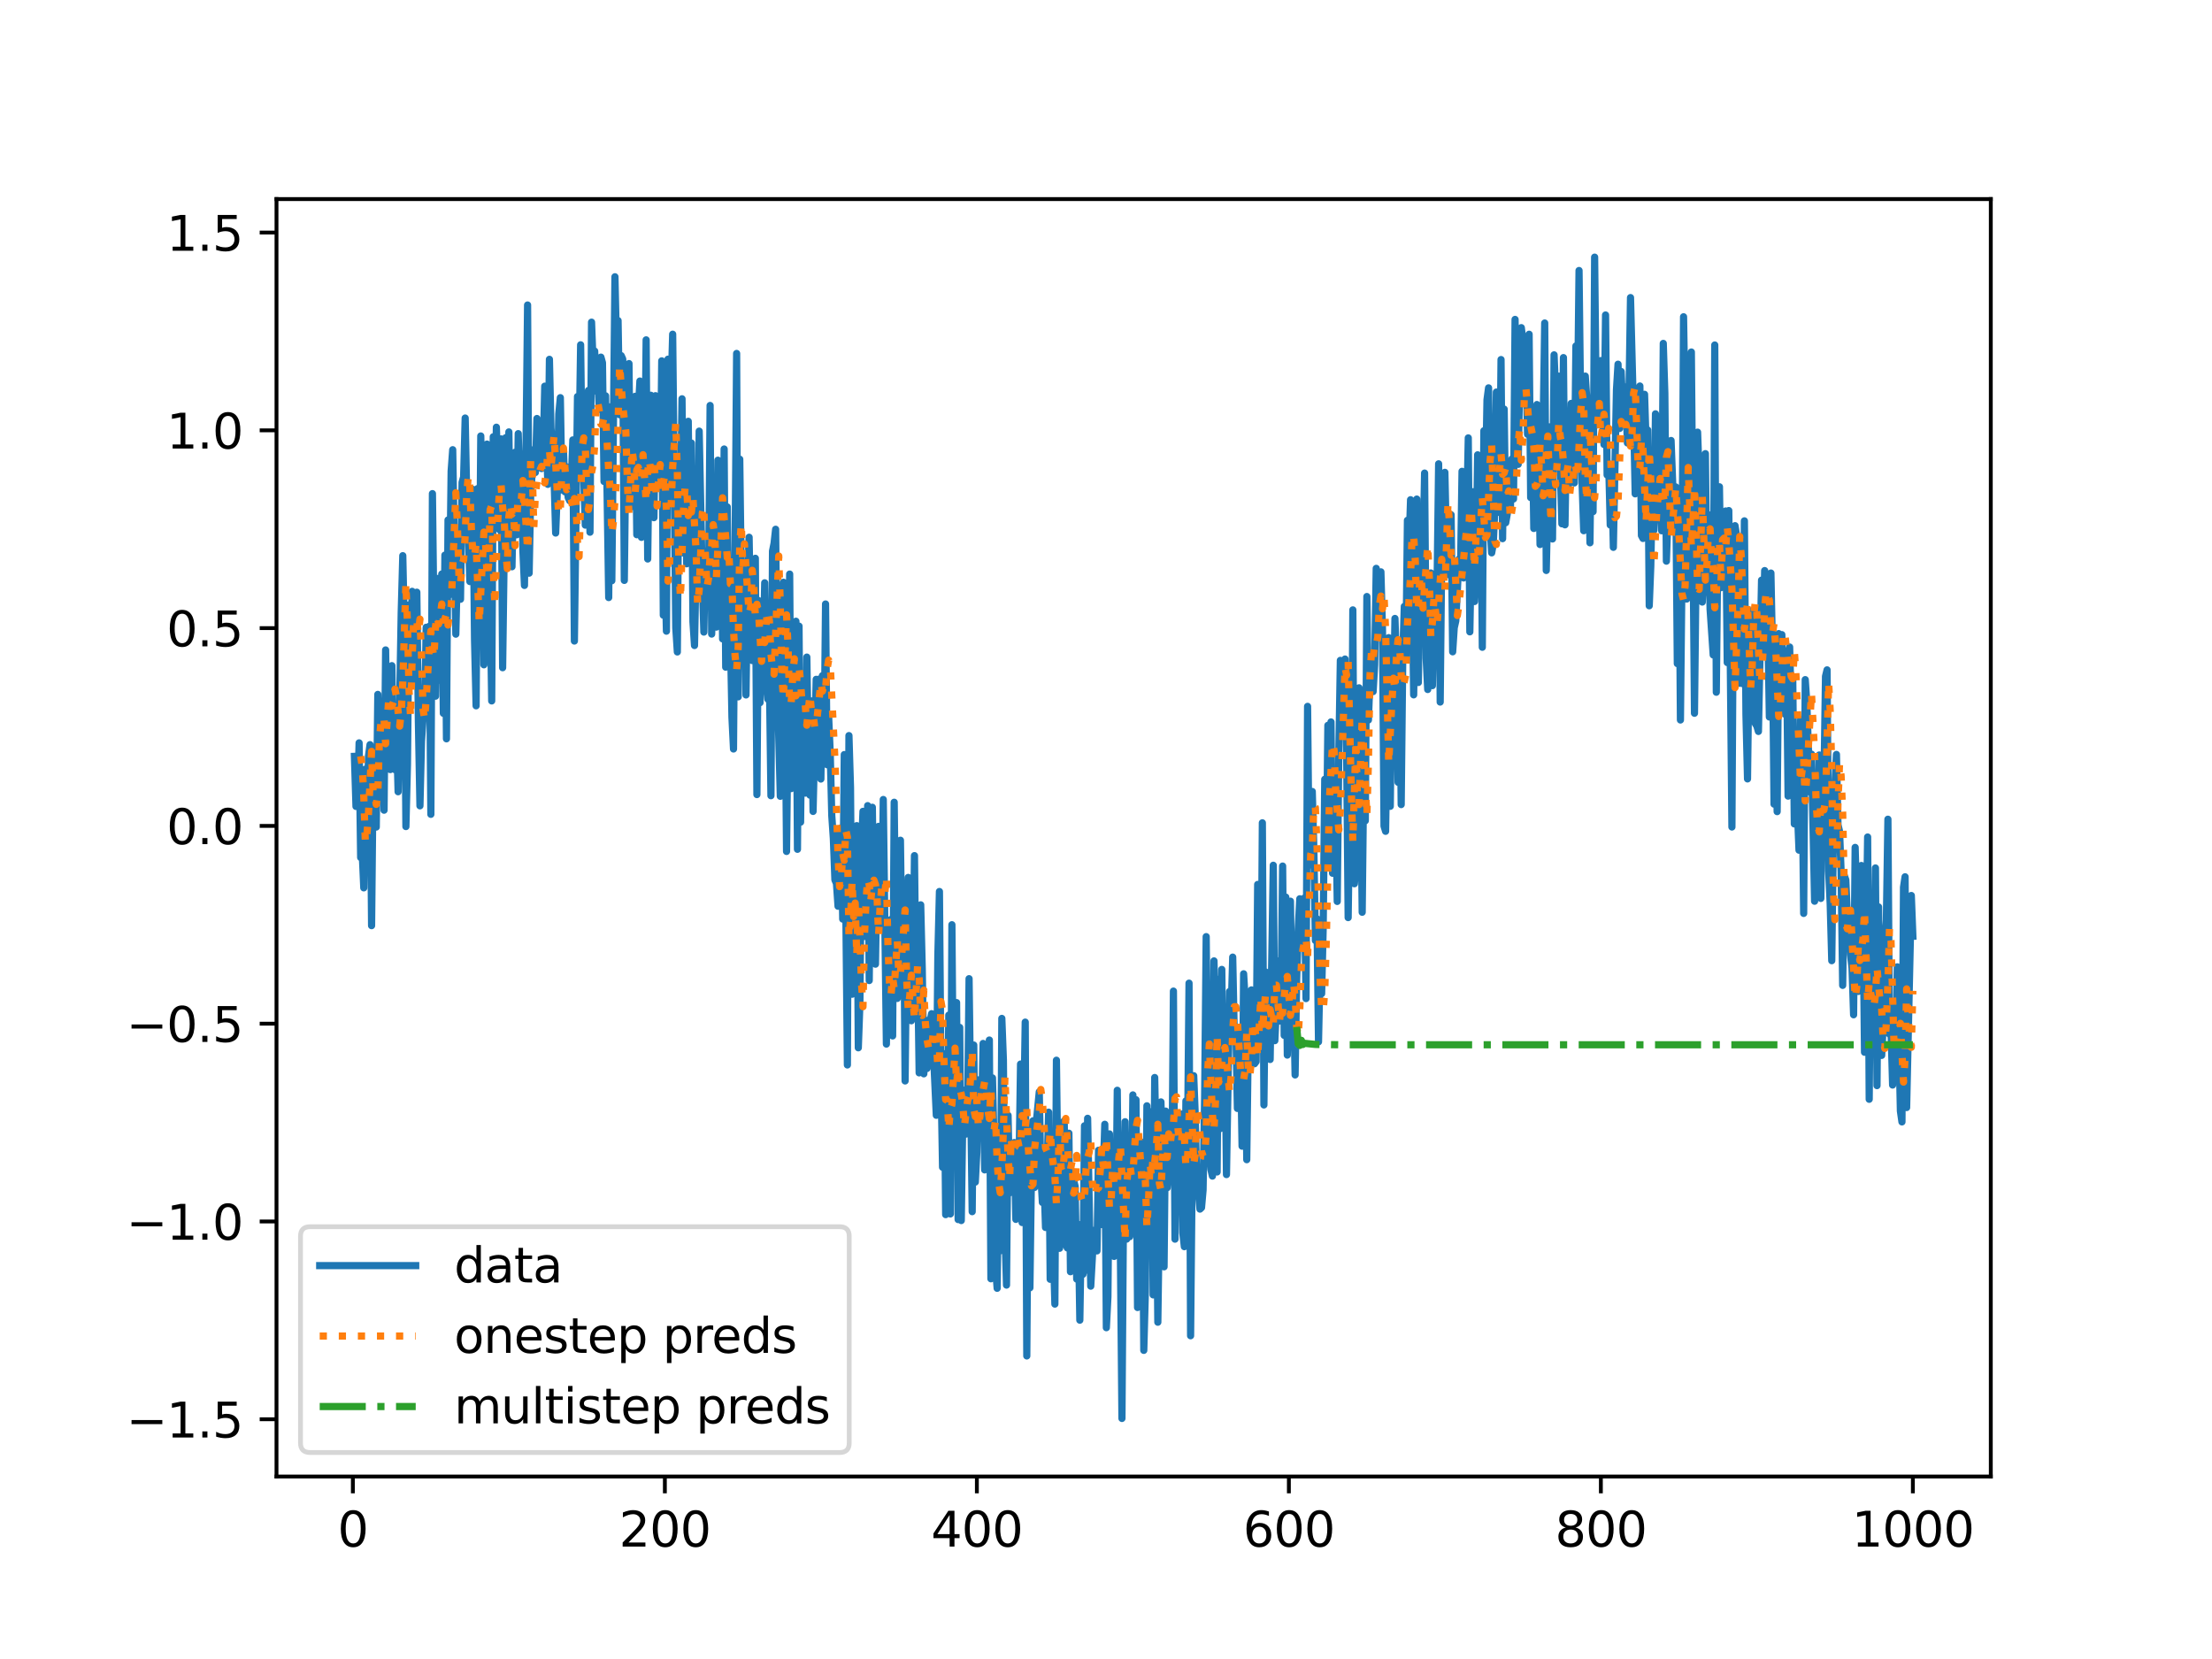 <?xml version="1.0" encoding="utf-8" standalone="no"?>
<!DOCTYPE svg PUBLIC "-//W3C//DTD SVG 1.1//EN"
  "http://www.w3.org/Graphics/SVG/1.1/DTD/svg11.dtd">
<svg xmlns:xlink="http://www.w3.org/1999/xlink" width="460.8pt" height="345.6pt" viewBox="0 0 460.8 345.6" xmlns="http://www.w3.org/2000/svg" version="1.1">
 <defs>
  <style type="text/css">*{stroke-linejoin: round; stroke-linecap: butt}</style>
 </defs>
 <g id="figure_1">
  <g id="patch_1">
   <path d="M 0 345.6 
L 460.8 345.6 
L 460.8 0 
L 0 0 
z
" style="fill: #ffffff"/>
  </g>
  <g id="axes_1">
   <g id="patch_2">
    <path d="M 57.6 307.584 
L 414.72 307.584 
L 414.72 41.472 
L 57.6 41.472 
z
" style="fill: #ffffff"/>
   </g>
   <g id="matplotlib.axis_1">
    <g id="xtick_1">
     <g id="line2d_1">
      <defs>
       <path id="md1dc7aeb8d" d="M 0 0 
L 0 3.5 
" style="stroke: #000000; stroke-width: 0.8"/>
      </defs>
      <g>
       <use xlink:href="#md1dc7aeb8d" x="73.508" y="307.584" style="stroke: #000000; stroke-width: 0.8"/>
      </g>
     </g>
     <g id="text_1">
      <!-- 0 -->
      <g transform="translate(70.326 322.182)scale(0.1 -0.1)">
       <defs>
        <path id="DejaVuSans-30" d="M 2034 4250 
Q 1547 4250 1301 3770 
Q 1056 3291 1056 2328 
Q 1056 1369 1301 889 
Q 1547 409 2034 409 
Q 2525 409 2770 889 
Q 3016 1369 3016 2328 
Q 3016 3291 2770 3770 
Q 2525 4250 2034 4250 
z
M 2034 4750 
Q 2819 4750 3233 4129 
Q 3647 3509 3647 2328 
Q 3647 1150 3233 529 
Q 2819 -91 2034 -91 
Q 1250 -91 836 529 
Q 422 1150 422 2328 
Q 422 3509 836 4129 
Q 1250 4750 2034 4750 
z
" transform="scale(0.016)"/>
       </defs>
       <use xlink:href="#DejaVuSans-30"/>
      </g>
     </g>
    </g>
    <g id="xtick_2">
     <g id="line2d_2">
      <g>
       <use xlink:href="#md1dc7aeb8d" x="138.504" y="307.584" style="stroke: #000000; stroke-width: 0.8"/>
      </g>
     </g>
     <g id="text_2">
      <!-- 200 -->
      <g transform="translate(128.96 322.182)scale(0.1 -0.1)">
       <defs>
        <path id="DejaVuSans-32" d="M 1228 531 
L 3431 531 
L 3431 0 
L 469 0 
L 469 531 
Q 828 903 1448 1529 
Q 2069 2156 2228 2338 
Q 2531 2678 2651 2914 
Q 2772 3150 2772 3378 
Q 2772 3750 2511 3984 
Q 2250 4219 1831 4219 
Q 1534 4219 1204 4116 
Q 875 4013 500 3803 
L 500 4441 
Q 881 4594 1212 4672 
Q 1544 4750 1819 4750 
Q 2544 4750 2975 4387 
Q 3406 4025 3406 3419 
Q 3406 3131 3298 2873 
Q 3191 2616 2906 2266 
Q 2828 2175 2409 1742 
Q 1991 1309 1228 531 
z
" transform="scale(0.016)"/>
       </defs>
       <use xlink:href="#DejaVuSans-32"/>
       <use xlink:href="#DejaVuSans-30" x="63.623"/>
       <use xlink:href="#DejaVuSans-30" x="127.246"/>
      </g>
     </g>
    </g>
    <g id="xtick_3">
     <g id="line2d_3">
      <g>
       <use xlink:href="#md1dc7aeb8d" x="203.5" y="307.584" style="stroke: #000000; stroke-width: 0.8"/>
      </g>
     </g>
     <g id="text_3">
      <!-- 400 -->
      <g transform="translate(193.956 322.182)scale(0.1 -0.1)">
       <defs>
        <path id="DejaVuSans-34" d="M 2419 4116 
L 825 1625 
L 2419 1625 
L 2419 4116 
z
M 2253 4666 
L 3047 4666 
L 3047 1625 
L 3713 1625 
L 3713 1100 
L 3047 1100 
L 3047 0 
L 2419 0 
L 2419 1100 
L 313 1100 
L 313 1709 
L 2253 4666 
z
" transform="scale(0.016)"/>
       </defs>
       <use xlink:href="#DejaVuSans-34"/>
       <use xlink:href="#DejaVuSans-30" x="63.623"/>
       <use xlink:href="#DejaVuSans-30" x="127.246"/>
      </g>
     </g>
    </g>
    <g id="xtick_4">
     <g id="line2d_4">
      <g>
       <use xlink:href="#md1dc7aeb8d" x="268.495" y="307.584" style="stroke: #000000; stroke-width: 0.8"/>
      </g>
     </g>
     <g id="text_4">
      <!-- 600 -->
      <g transform="translate(258.952 322.182)scale(0.1 -0.1)">
       <defs>
        <path id="DejaVuSans-36" d="M 2113 2584 
Q 1688 2584 1439 2293 
Q 1191 2003 1191 1497 
Q 1191 994 1439 701 
Q 1688 409 2113 409 
Q 2538 409 2786 701 
Q 3034 994 3034 1497 
Q 3034 2003 2786 2293 
Q 2538 2584 2113 2584 
z
M 3366 4563 
L 3366 3988 
Q 3128 4100 2886 4159 
Q 2644 4219 2406 4219 
Q 1781 4219 1451 3797 
Q 1122 3375 1075 2522 
Q 1259 2794 1537 2939 
Q 1816 3084 2150 3084 
Q 2853 3084 3261 2657 
Q 3669 2231 3669 1497 
Q 3669 778 3244 343 
Q 2819 -91 2113 -91 
Q 1303 -91 875 529 
Q 447 1150 447 2328 
Q 447 3434 972 4092 
Q 1497 4750 2381 4750 
Q 2619 4750 2861 4703 
Q 3103 4656 3366 4563 
z
" transform="scale(0.016)"/>
       </defs>
       <use xlink:href="#DejaVuSans-36"/>
       <use xlink:href="#DejaVuSans-30" x="63.623"/>
       <use xlink:href="#DejaVuSans-30" x="127.246"/>
      </g>
     </g>
    </g>
    <g id="xtick_5">
     <g id="line2d_5">
      <g>
       <use xlink:href="#md1dc7aeb8d" x="333.491" y="307.584" style="stroke: #000000; stroke-width: 0.8"/>
      </g>
     </g>
     <g id="text_5">
      <!-- 800 -->
      <g transform="translate(323.948 322.182)scale(0.1 -0.1)">
       <defs>
        <path id="DejaVuSans-38" d="M 2034 2216 
Q 1584 2216 1326 1975 
Q 1069 1734 1069 1313 
Q 1069 891 1326 650 
Q 1584 409 2034 409 
Q 2484 409 2743 651 
Q 3003 894 3003 1313 
Q 3003 1734 2745 1975 
Q 2488 2216 2034 2216 
z
M 1403 2484 
Q 997 2584 770 2862 
Q 544 3141 544 3541 
Q 544 4100 942 4425 
Q 1341 4750 2034 4750 
Q 2731 4750 3128 4425 
Q 3525 4100 3525 3541 
Q 3525 3141 3298 2862 
Q 3072 2584 2669 2484 
Q 3125 2378 3379 2068 
Q 3634 1759 3634 1313 
Q 3634 634 3220 271 
Q 2806 -91 2034 -91 
Q 1263 -91 848 271 
Q 434 634 434 1313 
Q 434 1759 690 2068 
Q 947 2378 1403 2484 
z
M 1172 3481 
Q 1172 3119 1398 2916 
Q 1625 2713 2034 2713 
Q 2441 2713 2670 2916 
Q 2900 3119 2900 3481 
Q 2900 3844 2670 4047 
Q 2441 4250 2034 4250 
Q 1625 4250 1398 4047 
Q 1172 3844 1172 3481 
z
" transform="scale(0.016)"/>
       </defs>
       <use xlink:href="#DejaVuSans-38"/>
       <use xlink:href="#DejaVuSans-30" x="63.623"/>
       <use xlink:href="#DejaVuSans-30" x="127.246"/>
      </g>
     </g>
    </g>
    <g id="xtick_6">
     <g id="line2d_6">
      <g>
       <use xlink:href="#md1dc7aeb8d" x="398.487" y="307.584" style="stroke: #000000; stroke-width: 0.8"/>
      </g>
     </g>
     <g id="text_6">
      <!-- 1000 -->
      <g transform="translate(385.762 322.182)scale(0.1 -0.1)">
       <defs>
        <path id="DejaVuSans-31" d="M 794 531 
L 1825 531 
L 1825 4091 
L 703 3866 
L 703 4441 
L 1819 4666 
L 2450 4666 
L 2450 531 
L 3481 531 
L 3481 0 
L 794 0 
L 794 531 
z
" transform="scale(0.016)"/>
       </defs>
       <use xlink:href="#DejaVuSans-31"/>
       <use xlink:href="#DejaVuSans-30" x="63.623"/>
       <use xlink:href="#DejaVuSans-30" x="127.246"/>
       <use xlink:href="#DejaVuSans-30" x="190.869"/>
      </g>
     </g>
    </g>
   </g>
   <g id="matplotlib.axis_2">
    <g id="ytick_1">
     <g id="line2d_7">
      <defs>
       <path id="m4ff60a6cf4" d="M 0 0 
L -3.5 0 
" style="stroke: #000000; stroke-width: 0.8"/>
      </defs>
      <g>
       <use xlink:href="#m4ff60a6cf4" x="57.6" y="295.657" style="stroke: #000000; stroke-width: 0.8"/>
      </g>
     </g>
     <g id="text_7">
      <!-- −1.5 -->
      <g transform="translate(26.317 299.456)scale(0.1 -0.1)">
       <defs>
        <path id="DejaVuSans-2212" d="M 678 2272 
L 4684 2272 
L 4684 1741 
L 678 1741 
L 678 2272 
z
" transform="scale(0.016)"/>
        <path id="DejaVuSans-2e" d="M 684 794 
L 1344 794 
L 1344 0 
L 684 0 
L 684 794 
z
" transform="scale(0.016)"/>
        <path id="DejaVuSans-35" d="M 691 4666 
L 3169 4666 
L 3169 4134 
L 1269 4134 
L 1269 2991 
Q 1406 3038 1543 3061 
Q 1681 3084 1819 3084 
Q 2600 3084 3056 2656 
Q 3513 2228 3513 1497 
Q 3513 744 3044 326 
Q 2575 -91 1722 -91 
Q 1428 -91 1123 -41 
Q 819 9 494 109 
L 494 744 
Q 775 591 1075 516 
Q 1375 441 1709 441 
Q 2250 441 2565 725 
Q 2881 1009 2881 1497 
Q 2881 1984 2565 2268 
Q 2250 2553 1709 2553 
Q 1456 2553 1204 2497 
Q 953 2441 691 2322 
L 691 4666 
z
" transform="scale(0.016)"/>
       </defs>
       <use xlink:href="#DejaVuSans-2212"/>
       <use xlink:href="#DejaVuSans-31" x="83.789"/>
       <use xlink:href="#DejaVuSans-2e" x="147.412"/>
       <use xlink:href="#DejaVuSans-35" x="179.199"/>
      </g>
     </g>
    </g>
    <g id="ytick_2">
     <g id="line2d_8">
      <g>
       <use xlink:href="#m4ff60a6cf4" x="57.6" y="254.454" style="stroke: #000000; stroke-width: 0.8"/>
      </g>
     </g>
     <g id="text_8">
      <!-- −1.0 -->
      <g transform="translate(26.317 258.254)scale(0.1 -0.1)">
       <use xlink:href="#DejaVuSans-2212"/>
       <use xlink:href="#DejaVuSans-31" x="83.789"/>
       <use xlink:href="#DejaVuSans-2e" x="147.412"/>
       <use xlink:href="#DejaVuSans-30" x="179.199"/>
      </g>
     </g>
    </g>
    <g id="ytick_3">
     <g id="line2d_9">
      <g>
       <use xlink:href="#m4ff60a6cf4" x="57.6" y="213.252" style="stroke: #000000; stroke-width: 0.8"/>
      </g>
     </g>
     <g id="text_9">
      <!-- −0.5 -->
      <g transform="translate(26.317 217.051)scale(0.1 -0.1)">
       <use xlink:href="#DejaVuSans-2212"/>
       <use xlink:href="#DejaVuSans-30" x="83.789"/>
       <use xlink:href="#DejaVuSans-2e" x="147.412"/>
       <use xlink:href="#DejaVuSans-35" x="179.199"/>
      </g>
     </g>
    </g>
    <g id="ytick_4">
     <g id="line2d_10">
      <g>
       <use xlink:href="#m4ff60a6cf4" x="57.6" y="172.049" style="stroke: #000000; stroke-width: 0.8"/>
      </g>
     </g>
     <g id="text_10">
      <!-- 0.0 -->
      <g transform="translate(34.697 175.848)scale(0.1 -0.1)">
       <use xlink:href="#DejaVuSans-30"/>
       <use xlink:href="#DejaVuSans-2e" x="63.623"/>
       <use xlink:href="#DejaVuSans-30" x="95.41"/>
      </g>
     </g>
    </g>
    <g id="ytick_5">
     <g id="line2d_11">
      <g>
       <use xlink:href="#m4ff60a6cf4" x="57.6" y="130.846" style="stroke: #000000; stroke-width: 0.8"/>
      </g>
     </g>
     <g id="text_11">
      <!-- 0.5 -->
      <g transform="translate(34.697 134.645)scale(0.1 -0.1)">
       <use xlink:href="#DejaVuSans-30"/>
       <use xlink:href="#DejaVuSans-2e" x="63.623"/>
       <use xlink:href="#DejaVuSans-35" x="95.41"/>
      </g>
     </g>
    </g>
    <g id="ytick_6">
     <g id="line2d_12">
      <g>
       <use xlink:href="#m4ff60a6cf4" x="57.6" y="89.643" style="stroke: #000000; stroke-width: 0.8"/>
      </g>
     </g>
     <g id="text_12">
      <!-- 1.0 -->
      <g transform="translate(34.697 93.443)scale(0.1 -0.1)">
       <use xlink:href="#DejaVuSans-31"/>
       <use xlink:href="#DejaVuSans-2e" x="63.623"/>
       <use xlink:href="#DejaVuSans-30" x="95.41"/>
      </g>
     </g>
    </g>
    <g id="ytick_7">
     <g id="line2d_13">
      <g>
       <use xlink:href="#m4ff60a6cf4" x="57.6" y="48.441" style="stroke: #000000; stroke-width: 0.8"/>
      </g>
     </g>
     <g id="text_13">
      <!-- 1.5 -->
      <g transform="translate(34.697 52.24)scale(0.1 -0.1)">
       <use xlink:href="#DejaVuSans-31"/>
       <use xlink:href="#DejaVuSans-2e" x="63.623"/>
       <use xlink:href="#DejaVuSans-35" x="95.41"/>
      </g>
     </g>
    </g>
   </g>
   <g id="line2d_14">
    <path d="M 73.833 157.565 
L 74.158 167.995 
L 74.483 166.938 
L 74.808 154.753 
L 75.133 178.634 
L 75.458 177.735 
L 75.783 184.956 
L 76.108 160.222 
L 76.433 173.806 
L 76.758 157.525 
L 77.083 155.124 
L 77.408 192.831 
L 77.732 160.825 
L 78.057 158.688 
L 78.382 172.291 
L 78.707 144.656 
L 79.357 164.699 
L 79.682 156.623 
L 80.007 168.777 
L 80.332 135.393 
L 80.657 158.164 
L 80.982 155.453 
L 81.307 160.316 
L 81.632 138.668 
L 81.957 158.981 
L 82.282 160.341 
L 82.607 152.511 
L 82.932 164.934 
L 83.582 127.538 
L 83.907 115.758 
L 84.232 131.071 
L 84.557 172.188 
L 84.882 159.231 
L 85.207 126.009 
L 85.532 142.545 
L 85.857 123.186 
L 86.182 142.658 
L 86.507 136.561 
L 86.832 123.366 
L 87.157 150.36 
L 87.482 167.869 
L 87.807 154.422 
L 88.132 149.648 
L 88.457 149.164 
L 88.782 130.674 
L 89.107 142.908 
L 89.432 130.46 
L 89.757 169.64 
L 90.082 102.832 
L 90.407 130.014 
L 90.732 145.028 
L 91.057 120.49 
L 91.707 141.73 
L 92.032 119.58 
L 92.357 148.599 
L 92.682 115.638 
L 93.007 153.908 
L 93.331 108.321 
L 93.656 123.897 
L 93.981 98.146 
L 94.306 93.683 
L 94.956 132.106 
L 95.281 118.602 
L 95.606 115.2 
L 95.931 124.834 
L 96.256 100.491 
L 96.581 99.377 
L 96.906 87.085 
L 97.231 103.421 
L 97.556 110.939 
L 97.881 121.146 
L 98.206 116.414 
L 98.531 101.947 
L 98.856 133.385 
L 99.181 147.031 
L 99.506 101.772 
L 99.831 128.611 
L 100.156 90.821 
L 100.481 110.47 
L 100.806 138.49 
L 101.131 108.384 
L 101.456 92.512 
L 101.781 104.174 
L 102.431 146.015 
L 102.756 90.986 
L 103.081 107.062 
L 103.406 88.997 
L 104.056 110.369 
L 104.381 91.428 
L 104.706 139.097 
L 105.356 91.177 
L 105.681 117.331 
L 106.006 89.977 
L 106.331 113.337 
L 106.656 118.064 
L 106.981 101.724 
L 107.306 94.21 
L 107.631 111.412 
L 107.956 90.334 
L 108.281 101.751 
L 108.606 94.558 
L 108.931 114.773 
L 109.255 121.955 
L 109.905 63.538 
L 110.23 119.402 
L 110.555 102.787 
L 111.205 93.657 
L 111.53 98.427 
L 111.855 87.182 
L 112.18 95.625 
L 112.505 96.394 
L 112.83 97.609 
L 113.155 94.639 
L 113.48 80.447 
L 114.13 100.899 
L 114.455 74.853 
L 114.78 89.146 
L 115.105 93.625 
L 115.43 99.958 
L 115.755 111.041 
L 116.08 102.799 
L 116.405 86.232 
L 116.73 82.84 
L 117.055 102.081 
L 117.38 93.863 
L 117.705 102.463 
L 118.03 97.252 
L 118.355 103.622 
L 118.68 104.316 
L 119.005 100.487 
L 119.33 91.642 
L 119.655 133.54 
L 120.305 82.602 
L 120.63 93.21 
L 120.955 71.827 
L 121.28 97.143 
L 121.605 99.52 
L 121.93 109.393 
L 122.255 100.062 
L 122.58 81.339 
L 122.905 110.869 
L 123.23 67.111 
L 123.555 75.786 
L 123.88 73.131 
L 124.205 81.507 
L 124.53 79.238 
L 124.855 85.287 
L 125.179 74.398 
L 125.504 75.563 
L 125.829 100.308 
L 126.154 82.455 
L 126.804 124.484 
L 127.129 84.749 
L 127.454 120.98 
L 128.104 57.657 
L 128.429 72.004 
L 128.754 66.782 
L 129.079 86.399 
L 129.404 74.084 
L 129.729 74.799 
L 130.054 120.907 
L 130.379 93.669 
L 130.704 93.306 
L 131.029 75.739 
L 131.354 105.684 
L 131.679 94.211 
L 132.004 95.732 
L 132.329 82.555 
L 132.654 111.39 
L 132.979 85.339 
L 133.304 79.38 
L 133.629 111.941 
L 133.954 92.013 
L 134.279 101.089 
L 134.604 70.799 
L 134.929 116.446 
L 135.254 91.45 
L 135.579 82.34 
L 135.904 105.544 
L 136.229 107.837 
L 136.554 82.431 
L 136.879 97.972 
L 137.204 99.202 
L 137.529 101.819 
L 137.854 75.169 
L 138.179 128.155 
L 138.504 117.364 
L 138.829 131.483 
L 139.154 74.827 
L 139.479 100.56 
L 139.804 80.97 
L 140.129 69.62 
L 140.779 130.824 
L 141.103 135.814 
L 141.428 95.304 
L 141.753 105.884 
L 142.078 83.074 
L 142.403 115.209 
L 142.728 91.877 
L 143.053 117.45 
L 143.378 87.764 
L 143.703 115.615 
L 144.028 92.291 
L 144.353 129.53 
L 144.678 134.47 
L 145.003 117.93 
L 145.328 118.43 
L 145.653 89.813 
L 146.303 121.15 
L 146.628 131.673 
L 146.953 114.774 
L 147.278 115.057 
L 147.603 122.151 
L 147.928 84.466 
L 148.253 132.089 
L 148.578 120.98 
L 148.903 100.371 
L 149.228 130.637 
L 149.553 95.869 
L 149.878 105.68 
L 150.203 97.234 
L 150.528 133.092 
L 150.853 93.536 
L 151.178 138.986 
L 151.503 105.6 
L 151.828 136.926 
L 152.153 132.547 
L 152.478 149.443 
L 152.803 156.03 
L 153.453 73.63 
L 153.778 145.166 
L 154.103 95.657 
L 154.428 120.45 
L 154.753 117.188 
L 155.078 122.047 
L 155.403 144.771 
L 155.728 121.654 
L 156.053 111.921 
L 156.378 130.715 
L 156.703 137.604 
L 157.027 124.587 
L 157.352 116.303 
L 157.677 165.526 
L 158.002 125.094 
L 158.327 146.383 
L 158.652 134.299 
L 158.977 136.903 
L 159.302 121.409 
L 159.627 141.091 
L 159.952 145.649 
L 160.277 141.122 
L 160.602 165.761 
L 160.927 114.802 
L 161.252 113.18 
L 161.577 110.256 
L 161.902 141.141 
L 162.552 165.882 
L 162.877 129.084 
L 163.202 121.295 
L 163.527 140.412 
L 163.852 177.371 
L 164.502 119.59 
L 164.827 164.278 
L 165.152 146.044 
L 165.477 150.414 
L 165.802 129.414 
L 166.127 176.924 
L 166.452 130.431 
L 166.777 171.274 
L 167.102 142.308 
L 167.427 157.238 
L 167.752 165.221 
L 168.077 136.887 
L 168.402 157.497 
L 168.727 165.642 
L 169.052 146.009 
L 169.377 169.034 
L 170.027 141.515 
L 170.352 161.597 
L 170.677 141.468 
L 171.002 162.287 
L 171.327 140.752 
L 171.652 158.199 
L 171.977 125.82 
L 172.302 159.308 
L 172.627 149.421 
L 172.951 156.874 
L 173.276 169.93 
L 173.601 174.668 
L 173.926 183.296 
L 174.251 184.044 
L 174.576 188.787 
L 174.901 172.867 
L 175.226 172.468 
L 175.551 191.462 
L 175.876 157.195 
L 176.526 221.85 
L 176.851 153.236 
L 177.176 164.037 
L 177.501 207.12 
L 177.826 197.989 
L 178.151 179.796 
L 178.476 171.998 
L 178.801 218.273 
L 179.126 209.255 
L 179.451 176.925 
L 179.776 169.015 
L 180.101 195.088 
L 180.426 185.622 
L 180.751 167.829 
L 181.076 204.262 
L 181.401 173.613 
L 181.726 168.171 
L 182.051 193.93 
L 182.376 200.854 
L 182.701 180.898 
L 183.026 172.147 
L 183.351 191.533 
L 183.676 193.704 
L 184.001 166.551 
L 184.651 217.501 
L 184.976 192.657 
L 185.301 203.793 
L 185.626 191.523 
L 185.951 215.801 
L 186.276 167.122 
L 186.601 195.274 
L 186.926 207.988 
L 187.576 175.037 
L 187.901 199.522 
L 188.226 184.001 
L 188.55 225.181 
L 188.875 195.734 
L 189.2 182.786 
L 189.525 205.704 
L 189.85 212.642 
L 190.175 206.173 
L 190.5 178.244 
L 190.825 207.31 
L 191.15 200.299 
L 191.475 223.497 
L 191.8 188.495 
L 192.125 201.875 
L 192.45 223.697 
L 192.775 212.518 
L 193.1 222.593 
L 193.425 219.963 
L 193.75 212.779 
L 194.075 211.17 
L 195.05 232.335 
L 195.375 198.961 
L 195.7 185.715 
L 196.025 224.551 
L 196.35 243.161 
L 196.675 219.511 
L 197 253.03 
L 197.325 238.763 
L 197.65 211.464 
L 197.975 252.886 
L 198.3 192.637 
L 198.625 231.529 
L 198.95 226.096 
L 199.275 208.86 
L 199.6 254.059 
L 199.925 214.025 
L 200.25 254.261 
L 200.575 232.004 
L 200.9 227.101 
L 201.225 236.253 
L 201.55 233.58 
L 201.875 203.879 
L 202.525 252.411 
L 202.85 217.702 
L 203.175 246.249 
L 203.5 240.002 
L 203.825 224.956 
L 204.15 230.303 
L 204.474 232.799 
L 204.799 217.368 
L 205.124 243.713 
L 205.449 238.12 
L 205.774 234.978 
L 206.099 216.658 
L 206.424 266.389 
L 206.749 224.548 
L 207.074 238.196 
L 207.399 264.172 
L 207.724 268.376 
L 208.049 241.961 
L 208.374 260.569 
L 208.699 212.154 
L 209.024 220.765 
L 209.349 256.415 
L 209.674 267.706 
L 209.999 232.357 
L 210.324 248.503 
L 210.649 248.186 
L 210.974 245.583 
L 211.299 238.012 
L 211.624 254.018 
L 211.949 246.712 
L 212.274 243.484 
L 212.599 221.663 
L 212.924 254.675 
L 213.574 212.927 
L 213.899 282.465 
L 214.224 239.675 
L 214.549 268.273 
L 214.874 244.043 
L 215.199 233.486 
L 215.524 247.368 
L 215.849 234.133 
L 216.499 227.447 
L 216.824 244.826 
L 217.149 250.492 
L 217.474 245.493 
L 217.799 255.705 
L 218.449 231.685 
L 218.774 266.498 
L 219.099 248.232 
L 219.749 271.667 
L 220.074 220.865 
L 220.398 246.78 
L 220.723 260.046 
L 221.048 251.812 
L 221.373 236.994 
L 221.698 233.488 
L 222.023 259.257 
L 222.348 259.973 
L 222.673 236.072 
L 222.998 264.925 
L 223.323 263.687 
L 223.648 245.891 
L 223.973 247.144 
L 224.298 266.453 
L 224.623 255.055 
L 224.948 275.017 
L 225.273 255.065 
L 225.598 265.458 
L 225.923 234.521 
L 226.248 264.614 
L 226.573 232.963 
L 227.223 267.93 
L 227.873 256.296 
L 228.198 260.545 
L 228.523 260.585 
L 228.848 239.621 
L 229.173 252.197 
L 229.498 255.102 
L 230.148 234.208 
L 230.473 276.584 
L 230.798 270.189 
L 231.123 236.214 
L 231.448 260.131 
L 231.773 257.119 
L 232.098 261.734 
L 232.423 257.685 
L 232.748 227.125 
L 233.073 260.785 
L 233.398 260.591 
L 233.723 295.488 
L 234.048 251.355 
L 234.373 233.675 
L 234.698 258.129 
L 235.023 253.592 
L 235.348 257.621 
L 235.673 255.486 
L 235.998 228.091 
L 236.322 249.845 
L 236.647 229.092 
L 236.972 272.381 
L 237.297 245.942 
L 237.622 267.576 
L 237.947 237.959 
L 238.272 281.306 
L 238.597 269.205 
L 238.922 230.356 
L 239.247 260.804 
L 239.572 253.192 
L 239.897 231.575 
L 240.222 269.745 
L 240.547 224.465 
L 240.872 241.775 
L 241.197 275.441 
L 241.847 229.553 
L 242.172 243.205 
L 242.497 263.899 
L 242.822 231.46 
L 243.147 247.428 
L 243.472 243.468 
L 243.797 236.316 
L 244.122 245.894 
L 244.447 206.464 
L 244.772 258.138 
L 245.097 235.888 
L 245.422 249.129 
L 245.747 243.953 
L 246.072 232.073 
L 246.397 256.818 
L 246.722 259.705 
L 247.047 229.334 
L 247.372 238.894 
L 247.697 204.808 
L 248.022 278.263 
L 248.347 244.294 
L 248.672 224.089 
L 248.997 232.427 
L 249.322 247.983 
L 249.647 248.015 
L 249.972 251.879 
L 250.297 251.571 
L 250.622 247.893 
L 250.947 228.611 
L 251.272 195.118 
L 251.597 228.701 
L 251.922 238.964 
L 252.246 243.616 
L 252.571 245.001 
L 252.896 200.171 
L 253.221 213.466 
L 253.546 244.145 
L 253.871 204.011 
L 254.196 235.119 
L 254.521 201.948 
L 254.846 231.323 
L 255.171 214.476 
L 255.496 244.688 
L 256.146 206.546 
L 256.471 210.741 
L 256.796 199.386 
L 257.121 215.461 
L 257.446 213.858 
L 257.771 230.909 
L 258.421 220.017 
L 258.746 238.766 
L 259.071 202.859 
L 259.396 208.417 
L 259.721 241.583 
L 260.046 216.011 
L 260.371 207.815 
L 260.696 206.213 
L 261.021 219.683 
L 261.346 221.597 
L 261.671 221.151 
L 261.996 184.247 
L 262.321 217.873 
L 262.646 216.313 
L 262.971 171.407 
L 263.296 230.179 
L 263.621 202.455 
L 263.946 203.708 
L 264.271 207.671 
L 264.596 220.709 
L 265.246 180.249 
L 265.571 216.791 
L 265.896 210.107 
L 266.221 200.184 
L 266.546 212.698 
L 266.871 208.628 
L 267.196 180.417 
L 267.521 215.692 
L 267.846 186.877 
L 268.17 219.794 
L 268.82 187.734 
L 269.145 207.892 
L 269.47 207.608 
L 269.795 223.929 
L 270.12 204.133 
L 270.445 193.472 
L 270.77 187.234 
L 271.095 197.409 
L 271.42 190.098 
L 271.745 187.056 
L 272.07 208.023 
L 272.395 147.148 
L 272.72 180.238 
L 273.37 164.879 
L 273.695 176.742 
L 274.02 195.937 
L 274.345 191.401 
L 274.67 217.035 
L 274.995 201.322 
L 275.32 207 
L 275.645 193.299 
L 275.97 162.337 
L 276.295 179.63 
L 276.62 151.102 
L 276.945 168.872 
L 277.27 150.391 
L 277.595 181.911 
L 277.92 171.48 
L 278.245 166.759 
L 278.57 187.784 
L 278.895 157.179 
L 279.22 137.567 
L 279.545 153.005 
L 279.87 147.958 
L 280.195 137.29 
L 280.52 155.951 
L 280.845 191.151 
L 281.17 168.465 
L 281.495 176.862 
L 281.82 127.048 
L 282.145 184.099 
L 282.47 180.186 
L 282.795 152.142 
L 283.12 143.284 
L 283.445 161.221 
L 283.769 190.038 
L 284.094 160.678 
L 284.419 170.973 
L 284.744 124.268 
L 285.069 149.993 
L 285.394 140.987 
L 285.719 136.776 
L 286.044 144.072 
L 286.369 138.487 
L 286.694 118.399 
L 287.019 132.63 
L 287.344 132.205 
L 287.669 119.126 
L 287.994 131.069 
L 288.319 172.096 
L 288.644 173.175 
L 289.294 132.836 
L 289.619 167.968 
L 289.944 139.342 
L 290.269 148.668 
L 290.594 128.835 
L 290.919 138.526 
L 291.244 162.964 
L 291.569 135.738 
L 291.894 167.607 
L 292.219 136.793 
L 292.544 126.317 
L 292.869 136.948 
L 293.194 108.387 
L 293.519 113.99 
L 293.844 104.105 
L 294.169 120.401 
L 294.494 144.75 
L 295.144 103.967 
L 295.469 142.176 
L 295.794 118.837 
L 296.119 132.877 
L 296.769 98.551 
L 297.094 137.13 
L 297.419 143.634 
L 297.744 128.982 
L 298.069 119.36 
L 298.394 142.829 
L 298.719 128.593 
L 299.044 130.328 
L 299.369 121.873 
L 299.693 96.621 
L 300.018 146.249 
L 300.343 114.745 
L 300.668 101.023 
L 300.993 98.396 
L 301.318 112.991 
L 301.643 119.711 
L 302.293 107.23 
L 302.618 135.781 
L 302.943 130.775 
L 303.268 129.338 
L 303.918 116.493 
L 304.243 119.401 
L 304.568 98.185 
L 304.893 120.398 
L 305.218 103.663 
L 305.543 107.434 
L 305.868 91.222 
L 306.193 131.625 
L 306.518 113.871 
L 306.843 102.432 
L 307.168 125.309 
L 307.493 117.816 
L 307.818 94.748 
L 308.143 107.82 
L 308.468 95.109 
L 308.793 134.838 
L 309.118 89.731 
L 309.443 101.798 
L 309.768 83.291 
L 310.093 80.799 
L 310.418 109.642 
L 310.743 115.169 
L 311.068 113.347 
L 311.393 106.171 
L 311.718 81.675 
L 312.043 89.184 
L 312.368 106.753 
L 312.693 74.902 
L 313.018 112.212 
L 313.343 85.226 
L 313.668 108.895 
L 313.993 107.055 
L 314.318 98.861 
L 314.643 105.717 
L 314.968 95.607 
L 315.293 103.947 
L 315.617 66.541 
L 315.942 89.536 
L 316.267 96.735 
L 316.592 78.364 
L 316.917 68.255 
L 317.242 70.914 
L 317.567 83.009 
L 317.892 76.664 
L 318.217 90.472 
L 318.542 69.629 
L 318.867 103.655 
L 319.192 87.734 
L 319.517 110.086 
L 319.842 86.141 
L 320.167 84.271 
L 320.492 91.846 
L 320.817 113.434 
L 321.142 86.654 
L 321.467 88.708 
L 321.792 67.288 
L 322.117 118.836 
L 322.767 88.92 
L 323.092 90.47 
L 323.417 112.273 
L 323.742 73.923 
L 324.392 90.36 
L 324.717 78.355 
L 325.042 97.346 
L 325.367 109.118 
L 325.692 74.494 
L 326.017 109.331 
L 326.342 89.911 
L 326.667 102.033 
L 326.992 95.784 
L 327.317 84.035 
L 327.642 98.447 
L 327.967 100.598 
L 328.292 72.066 
L 328.617 85.086 
L 328.942 56.354 
L 329.267 83.893 
L 329.592 101.036 
L 329.917 110.559 
L 330.242 78.35 
L 330.567 83.131 
L 330.892 89.593 
L 331.217 113.075 
L 331.541 86.376 
L 331.866 106.583 
L 332.191 53.568 
L 332.516 84.067 
L 332.841 88.499 
L 333.166 78.682 
L 333.491 75.113 
L 333.816 86.085 
L 334.141 92.602 
L 334.466 65.618 
L 334.791 98.947 
L 335.116 96.563 
L 335.441 109.371 
L 335.766 99.792 
L 336.091 114.021 
L 336.741 81.172 
L 337.066 75.87 
L 337.391 89.26 
L 337.716 77.391 
L 338.041 84.729 
L 338.366 80.567 
L 338.691 83.186 
L 339.016 92.275 
L 339.341 82.504 
L 339.666 61.995 
L 340.316 87.162 
L 340.641 102.877 
L 340.966 84.919 
L 341.291 86.531 
L 341.616 80.41 
L 341.941 111.565 
L 342.266 112.172 
L 342.591 82.146 
L 342.916 92.347 
L 343.241 89.569 
L 343.566 126.193 
L 343.891 117.891 
L 344.216 101.144 
L 344.541 110.467 
L 344.866 86.206 
L 345.191 105.75 
L 345.516 91.283 
L 345.841 104.937 
L 346.166 110.577 
L 346.491 71.537 
L 346.816 81.936 
L 347.141 116.898 
L 347.465 107.063 
L 347.79 110.434 
L 348.115 91.76 
L 348.765 108.899 
L 349.09 101.429 
L 349.415 138.243 
L 349.74 108.041 
L 350.065 149.986 
L 350.39 119.265 
L 350.715 65.99 
L 351.04 85.837 
L 351.365 124.793 
L 351.69 102.083 
L 352.015 118.753 
L 352.34 73.331 
L 352.99 148.584 
L 353.64 90.026 
L 353.965 99.341 
L 354.29 121.966 
L 354.615 125.419 
L 354.94 118.801 
L 355.265 94.502 
L 355.59 123.394 
L 355.915 107.203 
L 356.24 126.872 
L 356.89 136.434 
L 357.215 71.869 
L 357.54 144.205 
L 357.865 111.982 
L 358.19 101.404 
L 358.515 122.424 
L 358.84 107.595 
L 359.165 109.295 
L 359.49 106.442 
L 359.815 138.024 
L 360.14 106.361 
L 360.79 172.278 
L 361.115 118.374 
L 361.44 109.508 
L 361.765 111.599 
L 362.09 112.024 
L 362.415 142.348 
L 362.74 128.612 
L 363.065 142.436 
L 363.389 108.505 
L 363.714 148.867 
L 364.039 162.261 
L 364.364 136.122 
L 364.689 127.24 
L 365.014 129.375 
L 365.339 127.229 
L 365.664 150.731 
L 365.989 151.255 
L 366.314 152.371 
L 366.964 120.853 
L 367.289 132.145 
L 367.614 118.864 
L 367.939 135.724 
L 368.264 130.205 
L 368.589 149.363 
L 368.914 119.378 
L 369.239 135.51 
L 369.564 167.514 
L 369.889 148.014 
L 370.214 169.074 
L 370.539 131.988 
L 370.864 139.803 
L 371.189 132.205 
L 371.514 147.14 
L 371.839 148.782 
L 372.164 135.572 
L 372.489 165.842 
L 372.814 134.787 
L 373.139 146.635 
L 373.464 141.602 
L 373.789 171.637 
L 374.114 156.002 
L 374.439 169.092 
L 374.764 177.105 
L 375.089 149.953 
L 375.414 162.403 
L 375.739 190.279 
L 376.064 141.579 
L 376.389 146.316 
L 377.039 164.992 
L 377.364 157.099 
L 378.014 187.742 
L 378.339 162.484 
L 378.664 179.504 
L 378.989 157.277 
L 379.313 187.157 
L 379.638 162.591 
L 379.963 162.804 
L 380.288 140.886 
L 380.613 139.546 
L 380.938 181.396 
L 381.263 188.322 
L 381.588 200.128 
L 381.913 174.889 
L 382.238 163.786 
L 382.563 157.165 
L 382.888 171.832 
L 383.213 173.202 
L 383.538 181.582 
L 383.863 205.27 
L 384.188 182.393 
L 384.513 183.284 
L 384.838 190.637 
L 385.163 190.418 
L 385.488 198.86 
L 385.813 201.695 
L 386.138 211.397 
L 386.463 176.532 
L 386.788 188.38 
L 387.113 206.526 
L 387.438 185.731 
L 387.763 180.298 
L 388.088 189.333 
L 388.413 219.203 
L 389.063 174.363 
L 389.388 228.999 
L 389.713 194.161 
L 390.038 195.181 
L 390.363 206.476 
L 390.688 180.814 
L 391.013 226.154 
L 391.338 188.923 
L 391.663 217.991 
L 391.988 219.856 
L 392.313 213.257 
L 392.638 196.068 
L 392.963 191.788 
L 393.288 170.659 
L 393.613 215.441 
L 393.938 214.582 
L 394.263 226.034 
L 394.588 208.802 
L 394.912 223.769 
L 395.237 201.413 
L 395.887 231.443 
L 396.212 233.712 
L 396.537 184.812 
L 396.862 182.651 
L 397.187 230.719 
L 398.162 186.547 
L 398.487 195.039 
L 398.487 195.039 
" clip-path="url(#p81d1905dc8)" style="fill: none; stroke: #1f77b4; stroke-width: 1.5; stroke-linecap: square"/>
   </g>
   <g id="line2d_15">
    <path d="M 75.133 157.544 
L 75.458 159.613 
L 75.783 165.861 
L 76.108 175.536 
L 76.433 173.938 
L 76.758 169.559 
L 77.408 156.53 
L 77.732 165.356 
L 78.057 165.533 
L 78.382 167.564 
L 78.707 165.435 
L 79.032 154.302 
L 79.357 150.453 
L 79.682 150.947 
L 80.007 149.814 
L 80.332 154.93 
L 80.982 145.553 
L 81.307 145.252 
L 81.632 147.093 
L 81.957 146.241 
L 82.282 143.558 
L 82.607 145.164 
L 83.257 151.272 
L 83.582 148.445 
L 83.907 142.17 
L 84.557 121.516 
L 84.882 129.932 
L 85.207 143.789 
L 85.532 149.423 
L 85.857 137.088 
L 86.182 129.065 
L 86.507 129.672 
L 86.832 129.525 
L 87.157 131.949 
L 87.482 128.972 
L 87.807 136.706 
L 88.132 147.785 
L 88.457 149.873 
L 88.782 145.67 
L 89.432 134.675 
L 89.757 131.462 
L 90.082 135.07 
L 90.407 136.918 
L 90.732 130.418 
L 91.057 128.328 
L 91.382 129.987 
L 91.707 128.336 
L 92.032 125.822 
L 92.357 129.178 
L 92.682 128.951 
L 93.007 127.906 
L 93.331 130.204 
L 93.656 127.564 
L 93.981 126.282 
L 94.956 102.639 
L 95.281 109.152 
L 95.606 119.985 
L 95.931 121.739 
L 96.256 117.565 
L 96.581 116.638 
L 96.906 111.607 
L 97.231 102.777 
L 97.556 99.178 
L 97.881 101.409 
L 98.206 110.307 
L 98.531 115.763 
L 98.856 115.914 
L 99.181 113.385 
L 99.831 129.714 
L 100.806 110.843 
L 101.131 112.539 
L 101.456 120.18 
L 101.781 117.84 
L 102.106 106.193 
L 102.431 105.346 
L 102.756 118.286 
L 103.081 126.066 
L 103.731 107.9 
L 104.056 101.872 
L 104.381 100.998 
L 104.706 105.634 
L 105.031 108.341 
L 105.356 114.675 
L 105.681 118.457 
L 106.006 107.649 
L 106.331 104.972 
L 106.656 107.106 
L 106.981 106.629 
L 107.306 113.682 
L 107.956 103.397 
L 108.281 103.976 
L 108.606 103.944 
L 108.931 100.103 
L 109.255 103.668 
L 109.905 114.607 
L 110.23 109.268 
L 110.555 95.789 
L 110.88 97.95 
L 111.205 109.842 
L 111.53 102.947 
L 111.855 100.356 
L 112.505 97.918 
L 112.83 97.148 
L 113.155 100.213 
L 113.48 100.592 
L 113.805 98.346 
L 114.13 93.902 
L 114.455 93.79 
L 114.78 97.322 
L 115.43 90.661 
L 116.08 102.333 
L 116.405 107.135 
L 116.73 106.158 
L 117.055 97.689 
L 117.38 93.328 
L 118.03 102.029 
L 118.355 101.728 
L 118.68 103.508 
L 119.005 104.058 
L 119.33 105.879 
L 119.655 103.859 
L 119.98 104.627 
L 120.305 112.931 
L 120.63 115.95 
L 121.28 93.042 
L 121.605 91.221 
L 121.93 92.932 
L 122.255 102.992 
L 122.58 106.157 
L 122.905 104.134 
L 123.23 98.464 
L 123.555 96.824 
L 123.88 92.932 
L 124.205 83.564 
L 124.53 83.954 
L 124.855 85.656 
L 125.179 88.344 
L 125.504 88.388 
L 125.829 86.897 
L 126.154 86.679 
L 126.804 97.97 
L 127.129 102.162 
L 127.454 111.144 
L 127.779 108.757 
L 128.429 99.888 
L 129.079 76.056 
L 129.729 84.546 
L 130.379 89.901 
L 130.704 100.885 
L 131.029 106.99 
L 131.679 93.648 
L 132.004 96.408 
L 132.329 102.469 
L 132.654 97.924 
L 132.979 97.37 
L 133.304 99.503 
L 133.629 99.549 
L 133.954 94.722 
L 134.604 104.46 
L 134.929 98.228 
L 135.254 95.825 
L 135.579 98.082 
L 135.904 103.467 
L 136.229 95.744 
L 136.879 105.41 
L 137.204 99.821 
L 137.529 96.778 
L 137.854 102.362 
L 138.504 98.95 
L 138.829 106.437 
L 139.154 121.068 
L 139.479 117.898 
L 139.804 105.482 
L 140.129 97.325 
L 140.779 88.109 
L 141.103 98.306 
L 141.428 118.374 
L 141.753 124.65 
L 142.403 106.097 
L 142.728 101.331 
L 143.053 101.794 
L 143.378 107.405 
L 143.703 105.021 
L 144.028 106.69 
L 144.353 103.62 
L 145.003 114.647 
L 145.328 125.944 
L 145.653 122.894 
L 146.303 106.837 
L 146.628 105.548 
L 146.953 115.718 
L 147.278 122.33 
L 147.603 120.463 
L 147.928 115.942 
L 148.253 113.784 
L 148.578 109.293 
L 148.903 111.569 
L 149.228 120.39 
L 149.553 114.137 
L 149.878 113.164 
L 150.203 112.595 
L 150.528 103.702 
L 151.503 116.142 
L 151.828 114.931 
L 152.153 121.621 
L 152.478 121.825 
L 152.803 131.238 
L 153.128 136.621 
L 153.453 139.675 
L 153.778 134.856 
L 154.103 113.401 
L 154.428 109.103 
L 154.753 118.274 
L 155.078 113.289 
L 156.053 127.785 
L 156.378 126.569 
L 156.703 118.807 
L 157.027 121.8 
L 157.352 128.416 
L 157.677 125.878 
L 158.002 127.364 
L 158.652 137.764 
L 158.977 132.103 
L 159.302 133.857 
L 159.627 129.599 
L 159.952 127.308 
L 160.277 129.302 
L 160.602 136.226 
L 160.927 139.181 
L 161.252 140.444 
L 162.227 115.819 
L 162.552 126.03 
L 162.877 140.792 
L 163.202 145.446 
L 163.852 128.082 
L 164.177 134.937 
L 164.502 146.903 
L 164.827 146.293 
L 165.152 140.644 
L 165.477 137.239 
L 165.802 144.959 
L 166.127 138.938 
L 166.452 138.903 
L 166.777 142.088 
L 167.102 146.856 
L 167.427 146.672 
L 167.752 146.915 
L 168.077 151.073 
L 168.727 144.724 
L 169.052 148.254 
L 169.377 148.701 
L 169.702 151.383 
L 170.027 151.342 
L 171.002 142.187 
L 171.327 143.982 
L 171.652 142.668 
L 171.977 143.538 
L 172.302 139.365 
L 172.627 137.517 
L 172.951 138.41 
L 173.926 158.112 
L 174.576 178.22 
L 174.901 184.706 
L 175.226 183.367 
L 175.551 177.789 
L 175.876 179.225 
L 176.201 172.993 
L 176.526 174.368 
L 176.851 195.314 
L 177.176 191.822 
L 177.501 183.563 
L 177.826 190.936 
L 178.151 188.12 
L 178.476 199.118 
L 178.801 188.009 
L 179.126 194.802 
L 179.451 204.581 
L 179.776 209.717 
L 180.101 194.668 
L 180.426 187.422 
L 180.751 183.131 
L 181.076 184.316 
L 181.401 187.586 
L 181.726 184.487 
L 182.051 183.357 
L 182.376 184.276 
L 182.701 186.725 
L 183.026 194.829 
L 183.351 188.73 
L 183.676 184.814 
L 184.001 185.882 
L 184.326 186.268 
L 184.651 182.622 
L 184.976 196.87 
L 185.301 204.799 
L 185.626 207.114 
L 185.951 203.589 
L 186.276 205.935 
L 186.926 195.954 
L 187.251 203.194 
L 187.576 202.67 
L 188.55 189.564 
L 188.875 204.085 
L 189.2 210.301 
L 189.525 207.389 
L 189.85 203.153 
L 190.5 212.357 
L 191.15 201.245 
L 191.475 203.817 
L 191.8 211.367 
L 192.125 211.547 
L 192.45 206.255 
L 192.775 213.12 
L 193.1 216.439 
L 193.425 218.245 
L 193.75 218.659 
L 194.075 218.742 
L 194.4 215.18 
L 194.725 214.551 
L 195.05 217.495 
L 195.375 222.179 
L 195.7 220.665 
L 196.025 208.651 
L 196.35 210.528 
L 196.675 221.802 
L 197 229.07 
L 197.325 229.231 
L 197.65 235.191 
L 197.975 231.051 
L 198.3 230.099 
L 198.95 218.344 
L 199.275 225.744 
L 199.6 222.476 
L 199.925 226.51 
L 200.25 227.93 
L 200.575 230.036 
L 200.9 234.681 
L 201.55 229.325 
L 201.875 228.466 
L 202.2 224.421 
L 202.525 218.862 
L 202.85 230.998 
L 203.175 232.614 
L 203.5 229.17 
L 203.825 234.804 
L 204.15 232.468 
L 204.474 226.313 
L 204.799 227.094 
L 205.124 225.298 
L 205.449 225.896 
L 205.774 231.08 
L 206.099 233.006 
L 206.424 227.072 
L 206.749 233.45 
L 207.074 235.414 
L 207.399 233.299 
L 207.724 241.772 
L 208.049 246.596 
L 208.374 248.459 
L 208.699 243.26 
L 209.024 235.533 
L 209.349 224.232 
L 209.999 240.777 
L 210.324 245.448 
L 210.649 237.152 
L 210.974 240.353 
L 211.299 238.966 
L 211.624 236.33 
L 211.949 237.31 
L 212.274 238.865 
L 212.599 239.059 
L 212.924 232.397 
L 213.249 232.793 
L 213.574 235.176 
L 213.899 230.87 
L 214.224 239.325 
L 214.874 247.024 
L 215.199 246.658 
L 215.524 239.223 
L 216.499 231.247 
L 216.824 226.954 
L 217.149 229.359 
L 217.799 239.144 
L 218.124 239.843 
L 218.449 240.058 
L 218.774 235.693 
L 219.099 240.079 
L 219.749 244.992 
L 220.074 250.829 
L 220.398 244.939 
L 220.723 233.518 
L 221.048 243.4 
L 221.373 244.125 
L 221.698 240.756 
L 222.023 232.991 
L 222.673 242.923 
L 222.998 243.625 
L 223.323 241.978 
L 223.648 248.552 
L 223.973 247.671 
L 224.298 240.699 
L 224.623 245.411 
L 224.948 246.434 
L 225.273 249.618 
L 225.598 250.56 
L 225.923 249.524 
L 226.248 243.509 
L 226.573 241.164 
L 226.898 240.052 
L 227.223 237.526 
L 227.548 246.237 
L 227.873 248.918 
L 228.198 248.903 
L 228.523 247.329 
L 228.848 247.461 
L 229.173 244.177 
L 229.498 239.383 
L 229.823 242.794 
L 230.148 241.932 
L 230.473 236.891 
L 231.123 251.712 
L 231.448 250.687 
L 231.773 243.207 
L 232.098 246.609 
L 232.423 247.084 
L 232.748 246.876 
L 233.073 241.252 
L 233.398 238.549 
L 234.373 258.383 
L 234.698 246.775 
L 235.023 243.532 
L 235.348 242.553 
L 235.673 244.802 
L 235.998 244.645 
L 236.647 234.984 
L 236.972 233.384 
L 237.947 246.736 
L 238.272 243.668 
L 238.597 245.949 
L 238.922 255.657 
L 239.247 250.201 
L 239.572 242.368 
L 239.897 245.271 
L 240.222 240.851 
L 240.547 242.091 
L 240.872 239.137 
L 241.197 234.204 
L 241.522 246.479 
L 241.847 247.924 
L 242.497 235.383 
L 242.822 241.014 
L 243.147 241.121 
L 243.472 236.198 
L 243.797 238.156 
L 244.122 235.536 
L 244.447 234.276 
L 244.772 228.839 
L 245.097 228.477 
L 245.422 235.538 
L 245.747 237.743 
L 246.072 238.218 
L 246.397 235.225 
L 246.722 236.573 
L 247.047 242.999 
L 247.372 241.935 
L 248.022 224.326 
L 248.672 242.526 
L 248.997 240.507 
L 249.322 230.908 
L 249.647 232.643 
L 250.297 239.868 
L 250.622 240.828 
L 250.947 240.865 
L 251.272 236.147 
L 251.597 222.939 
L 251.922 217.48 
L 252.571 232.289 
L 252.896 235.439 
L 253.221 229.014 
L 253.546 215.628 
L 253.871 225.47 
L 254.196 224.248 
L 254.846 218.98 
L 255.171 218.224 
L 255.496 220.416 
L 256.146 227.624 
L 256.471 224.104 
L 256.796 214.778 
L 257.121 209.716 
L 257.446 209.716 
L 257.771 212.756 
L 258.421 222.84 
L 258.746 223.314 
L 259.071 224.908 
L 259.396 222.895 
L 259.721 215.019 
L 260.046 222.672 
L 260.371 224.312 
L 260.696 220.383 
L 261.021 212.996 
L 261.346 212.97 
L 261.996 220.303 
L 262.646 207.727 
L 262.971 214.82 
L 263.621 207.195 
L 263.946 212.944 
L 264.271 213.725 
L 264.596 210.317 
L 265.246 213.608 
L 265.571 205.257 
L 265.896 205.229 
L 266.546 212.714 
L 266.871 209.47 
L 267.196 211.067 
L 267.846 204.409 
L 268.17 203.41 
L 268.82 211.527 
L 269.145 209.366 
L 269.47 204.857 
L 269.795 207.7 
L 270.12 213.916 
L 270.445 215.795 
L 270.77 210.263 
L 271.095 201.127 
L 271.42 197.763 
L 271.745 196.22 
L 272.07 195.305 
L 272.395 199.63 
L 273.045 177.979 
L 273.37 176.882 
L 273.695 167.819 
L 274.02 168.23 
L 274.345 175.795 
L 274.67 187.467 
L 274.995 203.811 
L 275.32 209.933 
L 275.645 210.565 
L 275.97 206.525 
L 276.295 195.86 
L 276.945 166.467 
L 277.595 154.835 
L 277.92 156.321 
L 278.245 164.466 
L 278.895 172.884 
L 279.22 168.916 
L 280.195 138.907 
L 280.52 140.655 
L 280.845 137.872 
L 281.495 164.472 
L 281.82 175.301 
L 282.47 154.259 
L 282.795 166.642 
L 283.12 167.617 
L 283.769 149.428 
L 284.744 169.981 
L 285.069 158.803 
L 285.394 140.664 
L 285.719 135.55 
L 286.044 137.134 
L 286.369 134.191 
L 286.694 134.455 
L 287.019 132.761 
L 287.344 126.136 
L 287.669 124.174 
L 287.994 126.827 
L 288.319 123.996 
L 288.644 131.145 
L 289.294 159.006 
L 289.944 146.557 
L 290.269 141.282 
L 290.594 143.708 
L 290.919 136.203 
L 291.244 133.261 
L 291.569 134.808 
L 291.894 140.594 
L 292.219 143.063 
L 292.544 141.989 
L 292.869 140.473 
L 293.194 130.074 
L 293.844 120.007 
L 294.169 111.417 
L 294.494 111.657 
L 294.819 116.593 
L 295.144 127.208 
L 295.469 126.325 
L 295.794 119.937 
L 296.119 120.879 
L 296.444 126.689 
L 297.419 113.629 
L 297.744 120.103 
L 298.069 132.598 
L 298.394 129.656 
L 298.719 124.598 
L 299.369 130.083 
L 300.343 116.51 
L 300.668 119.315 
L 300.993 123.159 
L 301.643 104.704 
L 301.968 109.325 
L 302.293 115.659 
L 302.618 115.36 
L 302.943 114.677 
L 303.593 128.218 
L 303.918 126.034 
L 305.543 109.973 
L 305.868 111.994 
L 306.193 106.038 
L 306.518 106.537 
L 307.168 118.292 
L 307.493 111.853 
L 308.143 116.818 
L 308.468 108.496 
L 308.793 103.675 
L 309.443 111.982 
L 309.768 111.444 
L 310.418 95.959 
L 310.743 92.656 
L 311.393 112.701 
L 311.718 113.427 
L 312.043 107.627 
L 312.368 98.06 
L 312.693 94.506 
L 313.018 98.793 
L 313.343 98.513 
L 313.668 97.349 
L 313.993 103.19 
L 314.318 102.263 
L 314.643 108.213 
L 315.293 104.292 
L 315.617 104.116 
L 315.942 99.205 
L 316.267 92.22 
L 316.592 89.19 
L 316.917 95.875 
L 317.242 91.193 
L 317.567 82.209 
L 317.892 81.03 
L 318.542 88.579 
L 318.867 88.705 
L 319.192 90.312 
L 319.517 92.946 
L 319.842 101.303 
L 320.167 100.938 
L 320.492 100.009 
L 320.817 92.63 
L 321.142 96.843 
L 321.467 103.277 
L 321.792 101.836 
L 322.117 94.675 
L 322.442 90.839 
L 323.092 108.79 
L 323.417 99.595 
L 323.742 97.928 
L 324.067 100.985 
L 324.392 96.334 
L 324.717 88.088 
L 325.042 91.033 
L 325.367 92.448 
L 325.692 96.245 
L 326.017 102.172 
L 326.342 98.888 
L 326.667 96.838 
L 326.992 102.978 
L 327.317 100.182 
L 327.642 100.54 
L 327.967 96.421 
L 328.292 97.517 
L 328.617 99.488 
L 329.267 86.208 
L 329.592 81.796 
L 329.917 84.122 
L 330.242 99.144 
L 330.567 104.362 
L 331.217 89.436 
L 331.866 102.377 
L 332.191 103.712 
L 332.516 99.841 
L 332.841 88.079 
L 333.166 84.043 
L 333.491 91.285 
L 333.816 89.355 
L 334.141 86.289 
L 334.791 91.955 
L 335.116 89.217 
L 335.441 91.136 
L 335.766 102.55 
L 336.416 107.861 
L 336.741 107.534 
L 337.066 104.657 
L 337.716 87.807 
L 338.366 90.237 
L 338.691 88.394 
L 339.016 89.631 
L 339.341 90.266 
L 339.666 92.935 
L 339.991 90.301 
L 340.316 81.83 
L 340.641 80.532 
L 341.291 97.962 
L 341.616 97.502 
L 341.941 91.562 
L 342.266 93.581 
L 342.916 108.764 
L 343.566 93.733 
L 343.891 100.208 
L 344.541 117.706 
L 345.191 105.598 
L 345.841 99.673 
L 346.166 102.703 
L 346.491 103.301 
L 346.816 104.912 
L 347.141 95.265 
L 347.465 94.084 
L 348.115 112.091 
L 349.09 101.643 
L 349.74 111.014 
L 350.39 123.704 
L 350.715 124.974 
L 351.04 122.054 
L 351.69 97.396 
L 352.34 113.93 
L 352.665 109.017 
L 352.99 101.413 
L 353.315 110.001 
L 353.64 122.575 
L 353.965 122.783 
L 354.615 103.375 
L 355.265 120.851 
L 355.59 117.325 
L 355.915 110.573 
L 356.24 110.165 
L 356.565 116.166 
L 356.89 118.467 
L 357.215 126.611 
L 357.54 124.177 
L 357.865 112.651 
L 358.19 113.025 
L 358.515 121.194 
L 358.84 112.447 
L 359.165 112.094 
L 359.49 114.204 
L 359.815 109.753 
L 360.14 112.888 
L 360.79 122.616 
L 361.44 143.246 
L 362.09 125.501 
L 362.415 111.761 
L 362.74 115.915 
L 363.389 131.069 
L 364.039 125.593 
L 364.689 143.282 
L 365.014 138.917 
L 365.339 128.09 
L 365.664 125.393 
L 365.989 127.686 
L 366.639 142.387 
L 366.964 141.706 
L 367.289 135.298 
L 367.614 126.359 
L 367.939 123.23 
L 368.589 125.043 
L 368.914 130.35 
L 369.239 131.973 
L 369.564 129.927 
L 369.889 134.463 
L 370.539 149.257 
L 370.864 147.023 
L 371.189 141.042 
L 371.514 131.691 
L 371.839 132.31 
L 372.164 135.061 
L 372.489 138.78 
L 372.814 138.504 
L 373.139 140.878 
L 373.464 141.401 
L 373.789 135.579 
L 374.114 140.144 
L 375.089 162.957 
L 375.739 158.02 
L 376.064 166.853 
L 377.039 150.081 
L 377.364 144.391 
L 378.014 156.842 
L 378.339 167.337 
L 378.664 172.083 
L 378.989 173.295 
L 379.313 167.122 
L 379.638 167.427 
L 379.963 168.72 
L 380.288 166.793 
L 380.938 142.193 
L 381.263 147.986 
L 381.588 159.794 
L 381.913 185.312 
L 382.238 191.598 
L 382.563 182.692 
L 382.888 167.252 
L 383.213 159.037 
L 383.538 161.602 
L 383.863 169.286 
L 384.188 183.903 
L 384.513 192.596 
L 384.838 193.491 
L 385.163 190.412 
L 385.488 189.619 
L 386.463 207.844 
L 386.788 205.722 
L 387.113 197.282 
L 387.438 200.093 
L 388.088 195.593 
L 388.413 189.783 
L 389.063 208.707 
L 389.388 204.727 
L 389.713 206.982 
L 390.363 209.756 
L 390.688 207.16 
L 391.013 201.572 
L 391.663 208.695 
L 391.988 210.115 
L 392.313 216.716 
L 392.638 218.41 
L 392.963 212.871 
L 393.288 204.726 
L 393.613 193.485 
L 393.938 195.992 
L 394.588 218.628 
L 394.912 218.545 
L 395.237 217.308 
L 395.887 213.179 
L 396.537 225.416 
L 396.862 220.514 
L 397.187 206.007 
L 397.512 212.101 
L 397.837 215.94 
L 398.162 218.178 
L 398.487 206.406 
L 398.487 206.406 
" clip-path="url(#p81d1905dc8)" style="fill: none; stroke-dasharray: 1.5,2.475; stroke-dashoffset: 0; stroke: #ff7f0e; stroke-width: 1.5"/>
   </g>
   <g id="line2d_16">
    <path d="M 270.12 213.916 
L 270.445 217.455 
L 270.77 217.781 
L 271.095 216.715 
L 271.42 217.584 
L 271.745 217.34 
L 274.02 217.574 
L 279.545 217.646 
L 340.641 217.65 
L 398.487 217.65 
L 398.487 217.65 
" clip-path="url(#p81d1905dc8)" style="fill: none; stroke-dasharray: 9.6,2.4,1.5,2.4; stroke-dashoffset: 0; stroke: #2ca02c; stroke-width: 1.5"/>
   </g>
   <g id="patch_3">
    <path d="M 57.6 307.584 
L 57.6 41.472 
" style="fill: none; stroke: #000000; stroke-width: 0.8; stroke-linejoin: miter; stroke-linecap: square"/>
   </g>
   <g id="patch_4">
    <path d="M 414.72 307.584 
L 414.72 41.472 
" style="fill: none; stroke: #000000; stroke-width: 0.8; stroke-linejoin: miter; stroke-linecap: square"/>
   </g>
   <g id="patch_5">
    <path d="M 57.6 307.584 
L 414.72 307.584 
" style="fill: none; stroke: #000000; stroke-width: 0.8; stroke-linejoin: miter; stroke-linecap: square"/>
   </g>
   <g id="patch_6">
    <path d="M 57.6 41.472 
L 414.72 41.472 
" style="fill: none; stroke: #000000; stroke-width: 0.8; stroke-linejoin: miter; stroke-linecap: square"/>
   </g>
   <g id="legend_1">
    <g id="patch_7">
     <path d="M 64.6 302.584 
L 174.909 302.584 
Q 176.909 302.584 176.909 300.584 
L 176.909 257.55 
Q 176.909 255.55 174.909 255.55 
L 64.6 255.55 
Q 62.6 255.55 62.6 257.55 
L 62.6 300.584 
Q 62.6 302.584 64.6 302.584 
z
" style="fill: #ffffff; opacity: 0.8; stroke: #cccccc; stroke-linejoin: miter"/>
    </g>
    <g id="line2d_17">
     <path d="M 66.6 263.648 
L 76.6 263.648 
L 86.6 263.648 
" style="fill: none; stroke: #1f77b4; stroke-width: 1.5; stroke-linecap: square"/>
    </g>
    <g id="text_14">
     <!-- data -->
     <g transform="translate(94.6 267.148)scale(0.1 -0.1)">
      <defs>
       <path id="DejaVuSans-64" d="M 2906 2969 
L 2906 4863 
L 3481 4863 
L 3481 0 
L 2906 0 
L 2906 525 
Q 2725 213 2448 61 
Q 2172 -91 1784 -91 
Q 1150 -91 751 415 
Q 353 922 353 1747 
Q 353 2572 751 3078 
Q 1150 3584 1784 3584 
Q 2172 3584 2448 3432 
Q 2725 3281 2906 2969 
z
M 947 1747 
Q 947 1113 1208 752 
Q 1469 391 1925 391 
Q 2381 391 2643 752 
Q 2906 1113 2906 1747 
Q 2906 2381 2643 2742 
Q 2381 3103 1925 3103 
Q 1469 3103 1208 2742 
Q 947 2381 947 1747 
z
" transform="scale(0.016)"/>
       <path id="DejaVuSans-61" d="M 2194 1759 
Q 1497 1759 1228 1600 
Q 959 1441 959 1056 
Q 959 750 1161 570 
Q 1363 391 1709 391 
Q 2188 391 2477 730 
Q 2766 1069 2766 1631 
L 2766 1759 
L 2194 1759 
z
M 3341 1997 
L 3341 0 
L 2766 0 
L 2766 531 
Q 2569 213 2275 61 
Q 1981 -91 1556 -91 
Q 1019 -91 701 211 
Q 384 513 384 1019 
Q 384 1609 779 1909 
Q 1175 2209 1959 2209 
L 2766 2209 
L 2766 2266 
Q 2766 2663 2505 2880 
Q 2244 3097 1772 3097 
Q 1472 3097 1187 3025 
Q 903 2953 641 2809 
L 641 3341 
Q 956 3463 1253 3523 
Q 1550 3584 1831 3584 
Q 2591 3584 2966 3190 
Q 3341 2797 3341 1997 
z
" transform="scale(0.016)"/>
       <path id="DejaVuSans-74" d="M 1172 4494 
L 1172 3500 
L 2356 3500 
L 2356 3053 
L 1172 3053 
L 1172 1153 
Q 1172 725 1289 603 
Q 1406 481 1766 481 
L 2356 481 
L 2356 0 
L 1766 0 
Q 1100 0 847 248 
Q 594 497 594 1153 
L 594 3053 
L 172 3053 
L 172 3500 
L 594 3500 
L 594 4494 
L 1172 4494 
z
" transform="scale(0.016)"/>
      </defs>
      <use xlink:href="#DejaVuSans-64"/>
      <use xlink:href="#DejaVuSans-61" x="63.477"/>
      <use xlink:href="#DejaVuSans-74" x="124.756"/>
      <use xlink:href="#DejaVuSans-61" x="163.965"/>
     </g>
    </g>
    <g id="line2d_18">
     <path d="M 66.6 278.326 
L 76.6 278.326 
L 86.6 278.326 
" style="fill: none; stroke-dasharray: 1.5,2.475; stroke-dashoffset: 0; stroke: #ff7f0e; stroke-width: 1.5"/>
    </g>
    <g id="text_15">
     <!-- onestep preds -->
     <g transform="translate(94.6 281.826)scale(0.1 -0.1)">
      <defs>
       <path id="DejaVuSans-6f" d="M 1959 3097 
Q 1497 3097 1228 2736 
Q 959 2375 959 1747 
Q 959 1119 1226 758 
Q 1494 397 1959 397 
Q 2419 397 2687 759 
Q 2956 1122 2956 1747 
Q 2956 2369 2687 2733 
Q 2419 3097 1959 3097 
z
M 1959 3584 
Q 2709 3584 3137 3096 
Q 3566 2609 3566 1747 
Q 3566 888 3137 398 
Q 2709 -91 1959 -91 
Q 1206 -91 779 398 
Q 353 888 353 1747 
Q 353 2609 779 3096 
Q 1206 3584 1959 3584 
z
" transform="scale(0.016)"/>
       <path id="DejaVuSans-6e" d="M 3513 2113 
L 3513 0 
L 2938 0 
L 2938 2094 
Q 2938 2591 2744 2837 
Q 2550 3084 2163 3084 
Q 1697 3084 1428 2787 
Q 1159 2491 1159 1978 
L 1159 0 
L 581 0 
L 581 3500 
L 1159 3500 
L 1159 2956 
Q 1366 3272 1645 3428 
Q 1925 3584 2291 3584 
Q 2894 3584 3203 3211 
Q 3513 2838 3513 2113 
z
" transform="scale(0.016)"/>
       <path id="DejaVuSans-65" d="M 3597 1894 
L 3597 1613 
L 953 1613 
Q 991 1019 1311 708 
Q 1631 397 2203 397 
Q 2534 397 2845 478 
Q 3156 559 3463 722 
L 3463 178 
Q 3153 47 2828 -22 
Q 2503 -91 2169 -91 
Q 1331 -91 842 396 
Q 353 884 353 1716 
Q 353 2575 817 3079 
Q 1281 3584 2069 3584 
Q 2775 3584 3186 3129 
Q 3597 2675 3597 1894 
z
M 3022 2063 
Q 3016 2534 2758 2815 
Q 2500 3097 2075 3097 
Q 1594 3097 1305 2825 
Q 1016 2553 972 2059 
L 3022 2063 
z
" transform="scale(0.016)"/>
       <path id="DejaVuSans-73" d="M 2834 3397 
L 2834 2853 
Q 2591 2978 2328 3040 
Q 2066 3103 1784 3103 
Q 1356 3103 1142 2972 
Q 928 2841 928 2578 
Q 928 2378 1081 2264 
Q 1234 2150 1697 2047 
L 1894 2003 
Q 2506 1872 2764 1633 
Q 3022 1394 3022 966 
Q 3022 478 2636 193 
Q 2250 -91 1575 -91 
Q 1294 -91 989 -36 
Q 684 19 347 128 
L 347 722 
Q 666 556 975 473 
Q 1284 391 1588 391 
Q 1994 391 2212 530 
Q 2431 669 2431 922 
Q 2431 1156 2273 1281 
Q 2116 1406 1581 1522 
L 1381 1569 
Q 847 1681 609 1914 
Q 372 2147 372 2553 
Q 372 3047 722 3315 
Q 1072 3584 1716 3584 
Q 2034 3584 2315 3537 
Q 2597 3491 2834 3397 
z
" transform="scale(0.016)"/>
       <path id="DejaVuSans-70" d="M 1159 525 
L 1159 -1331 
L 581 -1331 
L 581 3500 
L 1159 3500 
L 1159 2969 
Q 1341 3281 1617 3432 
Q 1894 3584 2278 3584 
Q 2916 3584 3314 3078 
Q 3713 2572 3713 1747 
Q 3713 922 3314 415 
Q 2916 -91 2278 -91 
Q 1894 -91 1617 61 
Q 1341 213 1159 525 
z
M 3116 1747 
Q 3116 2381 2855 2742 
Q 2594 3103 2138 3103 
Q 1681 3103 1420 2742 
Q 1159 2381 1159 1747 
Q 1159 1113 1420 752 
Q 1681 391 2138 391 
Q 2594 391 2855 752 
Q 3116 1113 3116 1747 
z
" transform="scale(0.016)"/>
       <path id="DejaVuSans-20" transform="scale(0.016)"/>
       <path id="DejaVuSans-72" d="M 2631 2963 
Q 2534 3019 2420 3045 
Q 2306 3072 2169 3072 
Q 1681 3072 1420 2755 
Q 1159 2438 1159 1844 
L 1159 0 
L 581 0 
L 581 3500 
L 1159 3500 
L 1159 2956 
Q 1341 3275 1631 3429 
Q 1922 3584 2338 3584 
Q 2397 3584 2469 3576 
Q 2541 3569 2628 3553 
L 2631 2963 
z
" transform="scale(0.016)"/>
      </defs>
      <use xlink:href="#DejaVuSans-6f"/>
      <use xlink:href="#DejaVuSans-6e" x="61.182"/>
      <use xlink:href="#DejaVuSans-65" x="124.561"/>
      <use xlink:href="#DejaVuSans-73" x="186.084"/>
      <use xlink:href="#DejaVuSans-74" x="238.184"/>
      <use xlink:href="#DejaVuSans-65" x="277.393"/>
      <use xlink:href="#DejaVuSans-70" x="338.916"/>
      <use xlink:href="#DejaVuSans-20" x="402.393"/>
      <use xlink:href="#DejaVuSans-70" x="434.18"/>
      <use xlink:href="#DejaVuSans-72" x="497.656"/>
      <use xlink:href="#DejaVuSans-65" x="536.52"/>
      <use xlink:href="#DejaVuSans-64" x="598.043"/>
      <use xlink:href="#DejaVuSans-73" x="661.52"/>
     </g>
    </g>
    <g id="line2d_19">
     <path d="M 66.6 293.004 
L 76.6 293.004 
L 86.6 293.004 
" style="fill: none; stroke-dasharray: 9.6,2.4,1.5,2.4; stroke-dashoffset: 0; stroke: #2ca02c; stroke-width: 1.5"/>
    </g>
    <g id="text_16">
     <!-- multistep preds -->
     <g transform="translate(94.6 296.504)scale(0.1 -0.1)">
      <defs>
       <path id="DejaVuSans-6d" d="M 3328 2828 
Q 3544 3216 3844 3400 
Q 4144 3584 4550 3584 
Q 5097 3584 5394 3201 
Q 5691 2819 5691 2113 
L 5691 0 
L 5113 0 
L 5113 2094 
Q 5113 2597 4934 2840 
Q 4756 3084 4391 3084 
Q 3944 3084 3684 2787 
Q 3425 2491 3425 1978 
L 3425 0 
L 2847 0 
L 2847 2094 
Q 2847 2600 2669 2842 
Q 2491 3084 2119 3084 
Q 1678 3084 1418 2786 
Q 1159 2488 1159 1978 
L 1159 0 
L 581 0 
L 581 3500 
L 1159 3500 
L 1159 2956 
Q 1356 3278 1631 3431 
Q 1906 3584 2284 3584 
Q 2666 3584 2933 3390 
Q 3200 3197 3328 2828 
z
" transform="scale(0.016)"/>
       <path id="DejaVuSans-75" d="M 544 1381 
L 544 3500 
L 1119 3500 
L 1119 1403 
Q 1119 906 1312 657 
Q 1506 409 1894 409 
Q 2359 409 2629 706 
Q 2900 1003 2900 1516 
L 2900 3500 
L 3475 3500 
L 3475 0 
L 2900 0 
L 2900 538 
Q 2691 219 2414 64 
Q 2138 -91 1772 -91 
Q 1169 -91 856 284 
Q 544 659 544 1381 
z
M 1991 3584 
L 1991 3584 
z
" transform="scale(0.016)"/>
       <path id="DejaVuSans-6c" d="M 603 4863 
L 1178 4863 
L 1178 0 
L 603 0 
L 603 4863 
z
" transform="scale(0.016)"/>
       <path id="DejaVuSans-69" d="M 603 3500 
L 1178 3500 
L 1178 0 
L 603 0 
L 603 3500 
z
M 603 4863 
L 1178 4863 
L 1178 4134 
L 603 4134 
L 603 4863 
z
" transform="scale(0.016)"/>
      </defs>
      <use xlink:href="#DejaVuSans-6d"/>
      <use xlink:href="#DejaVuSans-75" x="97.412"/>
      <use xlink:href="#DejaVuSans-6c" x="160.791"/>
      <use xlink:href="#DejaVuSans-74" x="188.574"/>
      <use xlink:href="#DejaVuSans-69" x="227.783"/>
      <use xlink:href="#DejaVuSans-73" x="255.566"/>
      <use xlink:href="#DejaVuSans-74" x="307.666"/>
      <use xlink:href="#DejaVuSans-65" x="346.875"/>
      <use xlink:href="#DejaVuSans-70" x="408.398"/>
      <use xlink:href="#DejaVuSans-20" x="471.875"/>
      <use xlink:href="#DejaVuSans-70" x="503.662"/>
      <use xlink:href="#DejaVuSans-72" x="567.139"/>
      <use xlink:href="#DejaVuSans-65" x="606.002"/>
      <use xlink:href="#DejaVuSans-64" x="667.525"/>
      <use xlink:href="#DejaVuSans-73" x="731.002"/>
     </g>
    </g>
   </g>
  </g>
 </g>
 <defs>
  <clipPath id="p81d1905dc8">
   <rect x="57.6" y="41.472" width="357.12" height="266.112"/>
  </clipPath>
 </defs>
</svg>
